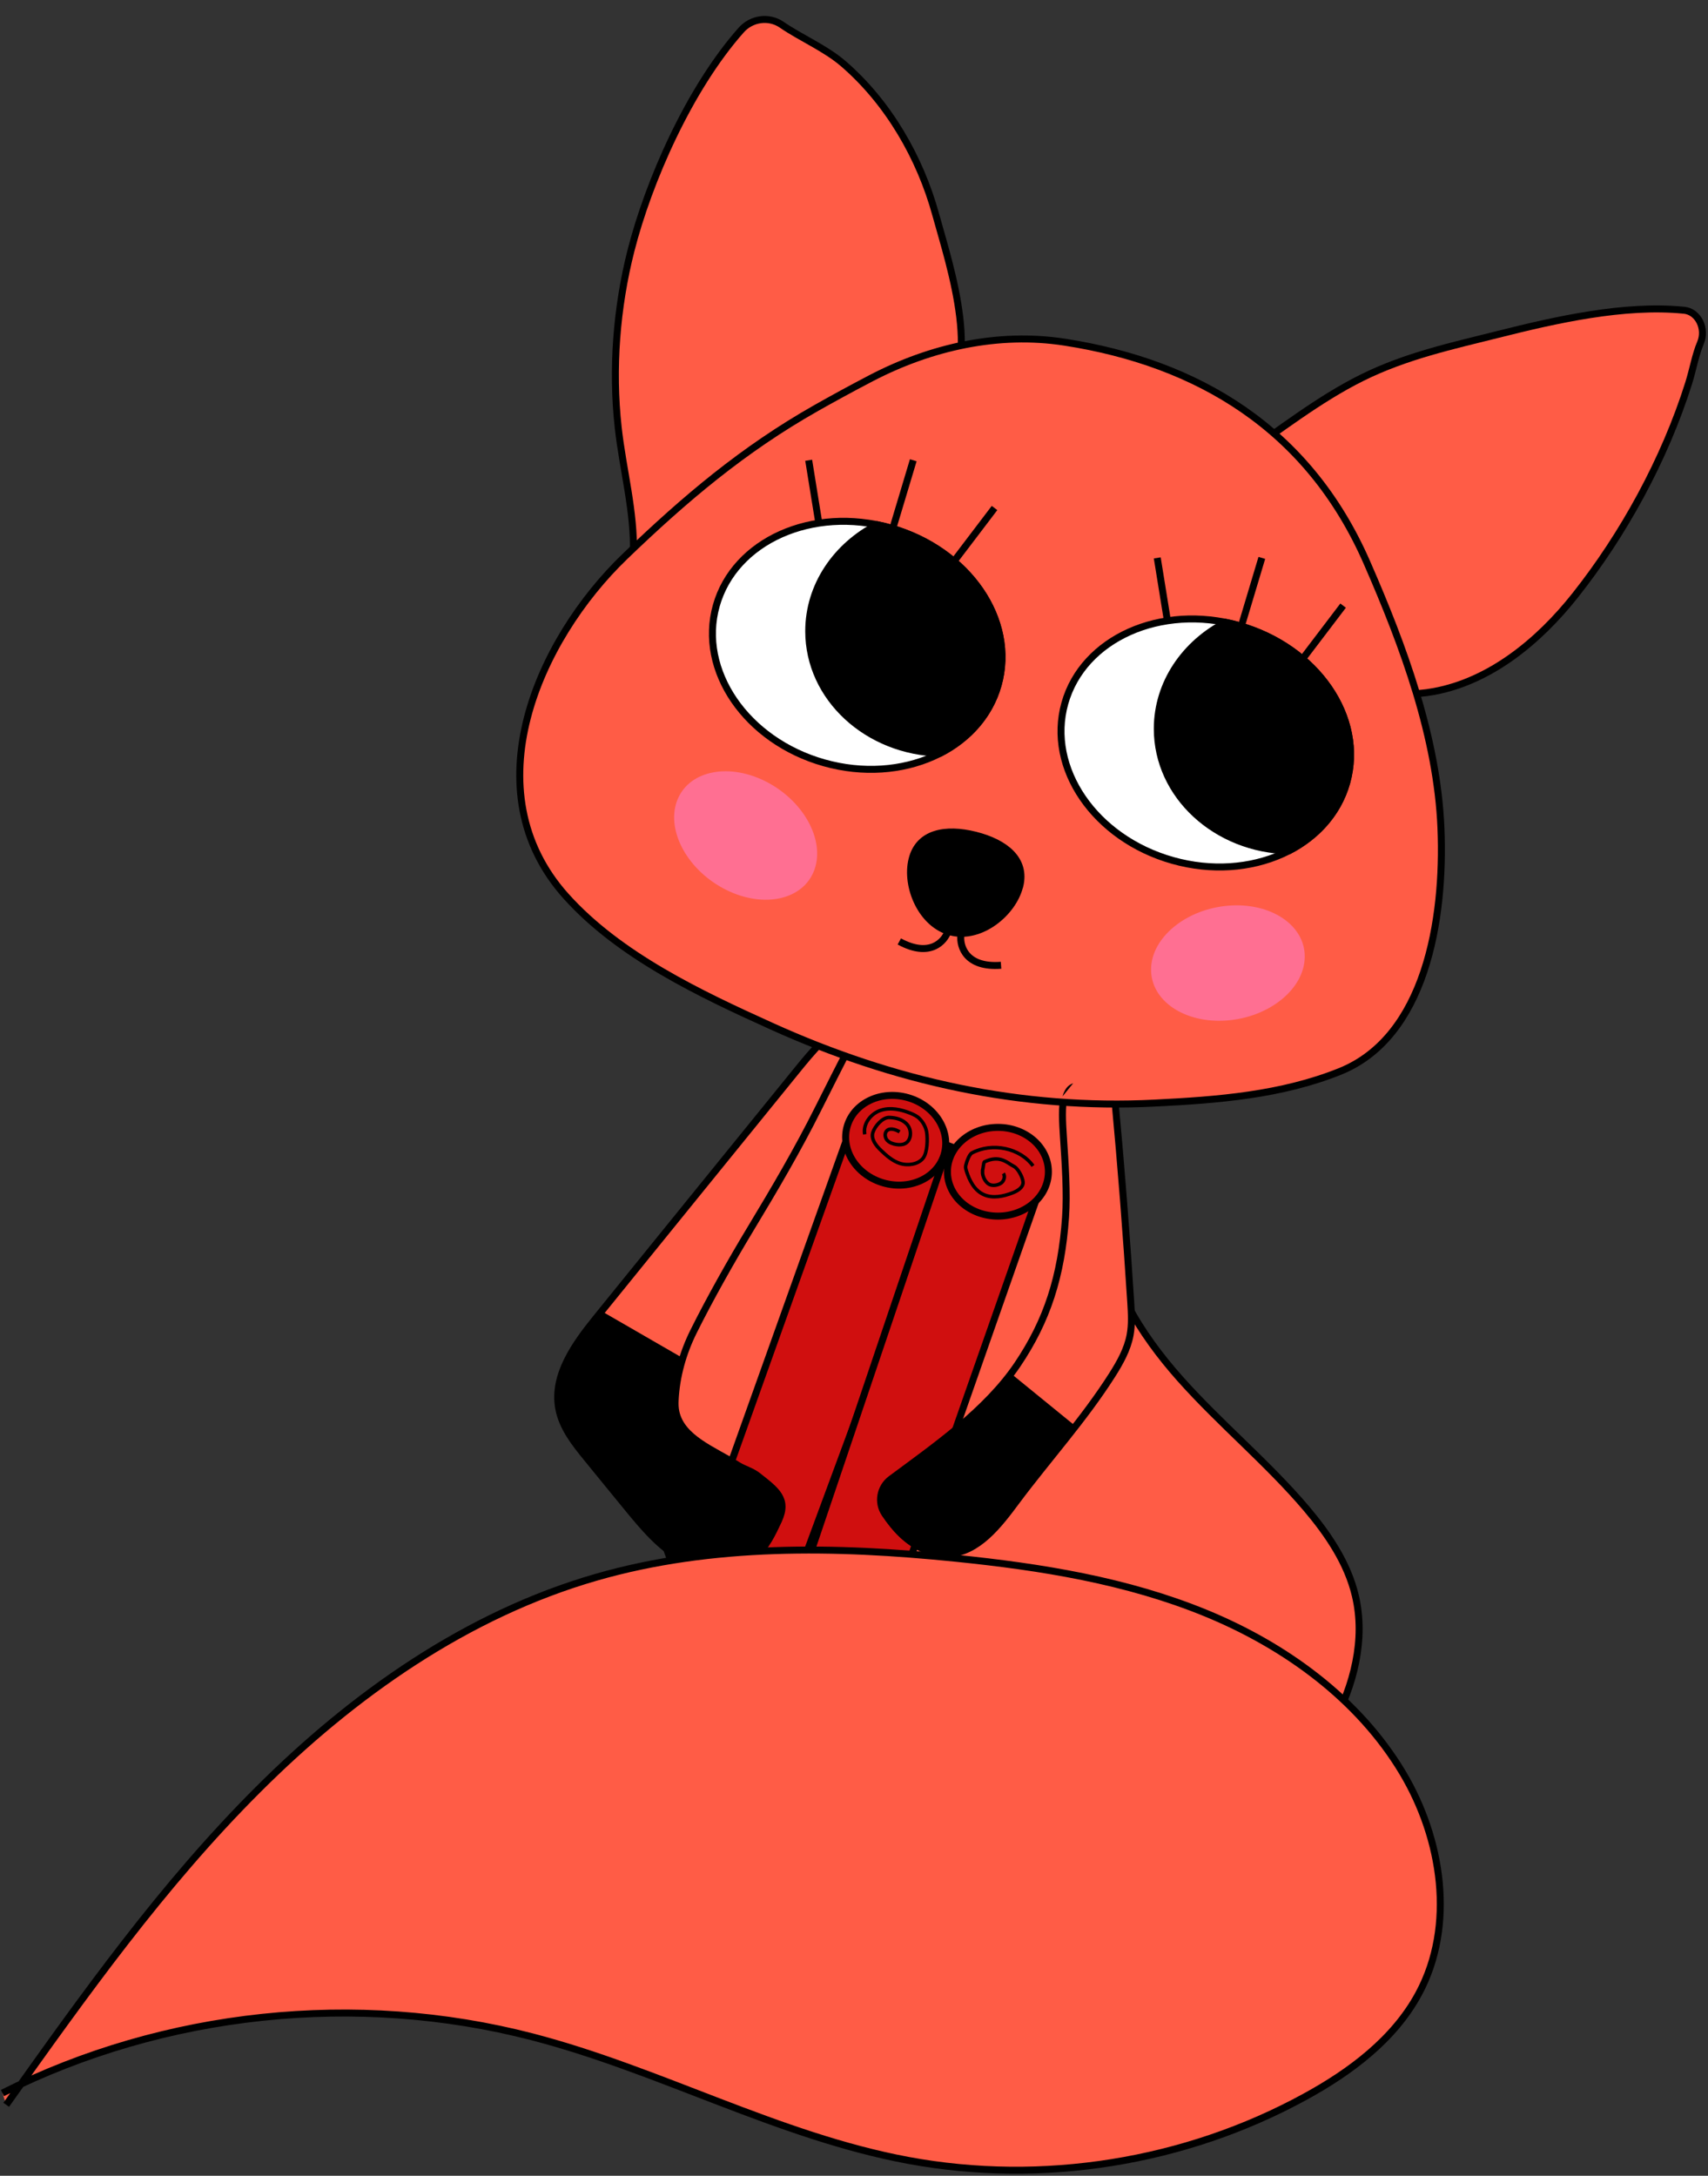 <svg width="245" height="312" viewBox="0 0 245 312" fill="none" xmlns="http://www.w3.org/2000/svg">
<rect x="0" y="0" width="245" height="312" fill="#333333" stroke="none"/>
<path d="M90.855 79.483C91.03 73.297 89.343 67.38 88.674 61.273C87.751 52.892 88.436 44.05 90.52 35.891C93.019 26.094 98.828 12.751 106.323 4.306C107.787 2.652 110.27 2.286 112.1 3.527C114.949 5.483 118.354 6.882 120.98 9.141C127.441 14.723 131.977 22.611 134.221 30.77C136.274 38.245 141.319 53.051 134.3 58.761C125.245 66.14 113.66 74.903 102.265 78.179C99.034 79.102 93.226 80.708 90.138 78.752" fill="#FF5C46"/>
<path d="M90.855 79.483C91.03 73.297 89.343 67.38 88.674 61.273C87.751 52.892 88.436 44.05 90.52 35.891C93.019 26.094 98.828 12.751 106.323 4.306C107.787 2.652 110.27 2.286 112.1 3.527C114.949 5.483 118.354 6.882 120.98 9.141C127.441 14.723 131.977 22.611 134.221 30.77C136.274 38.245 141.319 53.051 134.3 58.761C125.245 66.14 113.66 74.903 102.265 78.179C99.034 79.102 93.226 80.708 90.138 78.752" stroke="black" stroke-miterlimit="10"/>
<path d="M120.472 151.305C117.267 158.336 112.815 162.272 107.061 167.478C98.295 175.413 93.214 186.919 92.172 198.632C91.131 210.344 94.935 222.216 100.128 232.786C105.898 244.514 110.712 254.925 121.963 261.718C133.213 268.51 146.916 271.574 159.881 269.209C172.847 266.844 184.85 258.845 191.117 247.371C194.194 241.737 195.893 235.087 194.418 228.834C193.312 224.136 190.508 220.01 187.383 216.312C181.789 209.725 175.042 204.187 169.289 197.727C163.535 191.268 158.695 183.507 158.118 174.921C157.766 169.573 159.064 164.034 157.381 158.939C155.202 152.305 148.278 148.036 141.291 147.195C134.303 146.354 127.283 148.353 120.745 150.925" fill="#FF5C46"/>
<path d="M120.472 151.305C117.267 158.336 112.815 162.272 107.061 167.478C98.295 175.413 93.214 186.919 92.172 198.632C91.131 210.344 94.935 222.216 100.128 232.786C105.898 244.514 110.712 254.925 121.963 261.718C133.213 268.51 146.916 271.574 159.881 269.209C172.847 266.844 184.85 258.845 191.117 247.371C194.194 241.737 195.893 235.087 194.418 228.834C193.312 224.136 190.508 220.01 187.383 216.312C181.789 209.725 175.042 204.187 169.289 197.727C163.535 191.268 158.695 183.507 158.118 174.921C157.766 169.573 159.064 164.034 157.381 158.939C155.202 152.305 148.278 148.036 141.291 147.195C134.303 146.354 127.283 148.353 120.745 150.925" stroke="black" stroke-miterlimit="10"/>
<path d="M97.374 230.748L122.311 160.946L136.65 166.035L111.697 233.467L97.374 230.748Z" fill="#D00F0F" stroke="black" stroke-miterlimit="10"/>
<path d="M112.492 233.865L136.014 164.286L149.557 169.375L126.004 236.568L112.492 233.865Z" fill="#D00F0F" stroke="black" stroke-miterlimit="10"/>
<path d="M135.44 165.504C136.408 162.127 134.076 158.497 130.232 157.396C126.387 156.296 122.486 158.142 121.518 161.52C120.55 164.898 122.882 168.528 126.727 169.628C130.571 170.728 134.473 168.882 135.44 165.504Z" fill="#D00F0F" stroke="black" stroke-miterlimit="10"/>
<path d="M143.143 174.385C147.142 174.385 150.384 171.537 150.384 168.023C150.384 164.51 147.142 161.662 143.143 161.662C139.144 161.662 135.902 164.51 135.902 168.023C135.902 171.537 139.144 174.385 143.143 174.385Z" fill="#D00F0F" stroke="black" stroke-miterlimit="10"/>
<path d="M122.029 150.225C124.193 147.76 120.111 147.163 117.797 149.488C116.523 150.768 115.356 152.193 114.217 153.597C105.073 164.866 95.658 176.462 85.509 188.995C82.481 192.741 79.243 197.221 80.157 202.028C80.682 204.744 82.466 206.991 84.19 209.098C86.064 211.393 87.938 213.702 89.827 215.997C92.21 218.916 94.684 221.912 97.952 223.66C101.22 225.408 105.537 225.642 108.356 223.176C109.87 221.85 110.784 219.93 111.654 218.073C113.108 214.936 111.339 213.718 108.671 211.611C107.816 210.94 106.722 210.675 105.807 210.097V210.097C102.479 207.962 97.76 206.315 96.947 202.446C96.835 201.915 96.815 201.368 96.843 200.784C97.011 197.367 97.961 193.999 99.484 190.936C101.778 186.321 104.856 180.852 107.69 176.16C111.092 170.528 114.435 164.84 117.375 158.953C119.06 155.58 120.58 152.604 121.157 151.478C121.321 151.159 121.792 150.495 122.029 150.225V150.225Z" fill="#FF5C46" stroke="black" stroke-miterlimit="10"/>
<path d="M159.906 157.547C160.814 167.264 161.577 177.013 162.198 186.762C162.294 188.32 162.389 189.895 162.103 191.437C161.721 193.505 160.654 195.397 159.524 197.179C155.466 203.556 150.358 209.186 145.838 215.229C143.276 218.681 140.284 222.625 135.987 222.831C133.536 222.959 131.165 221.734 129.383 220.048C128.444 219.158 127.648 218.14 126.916 217.058C125.834 215.452 126.232 213.257 127.791 212.096C134.205 207.341 141.475 202.284 145.931 195.7C150.228 189.338 152.249 183 152.843 174.579C153.089 171.101 152.797 166.875 152.542 163.025C152.269 158.895 151.995 153.909 155.979 155.032C157.888 155.571 159.883 156.294 160.657 156.306C160.679 156.306 160.697 156.306 160.718 156.306V156.306" fill="#FF5C46"/>
<path d="M159.906 157.547C160.814 167.264 161.577 177.013 162.198 186.762C162.294 188.32 162.389 189.895 162.103 191.437C161.721 193.505 160.654 195.397 159.524 197.179C155.466 203.556 150.358 209.186 145.838 215.229C143.276 218.681 140.284 222.625 135.987 222.831C133.536 222.959 131.165 221.734 129.383 220.048C128.444 219.158 127.648 218.14 126.916 217.058C125.834 215.452 126.232 213.257 127.791 212.096C134.205 207.341 141.475 202.284 145.931 195.7C150.228 189.338 152.249 183 152.843 174.579C153.089 171.101 152.797 166.875 152.542 163.025C152.269 158.895 151.995 153.909 155.979 155.032C157.888 155.571 159.883 156.294 160.657 156.306C160.679 156.306 160.697 156.306 160.718 156.306V156.306" stroke="black" stroke-miterlimit="10"/>
<path d="M177.667 65.698C183.523 61.722 189.109 57.269 195.395 54.152C201.681 51.035 208.349 49.588 214.89 47.95C223.166 45.866 232.969 43.64 241.499 44.483C241.515 44.483 241.531 44.483 241.547 44.483C243.584 44.674 244.793 47.123 243.918 49.174C243.186 50.892 242.852 52.944 242.231 54.931C238.762 65.953 232.81 76.72 225.935 85.387C220.667 92.035 213.713 97.681 205.676 99.16C200.217 100.178 195.825 98.762 190.637 96.743C181.614 93.212 178.892 84.703 177.587 74.652C177.269 72.219 176.601 68.784 177.11 66.494" fill="#FF5C46"/>
<path d="M177.667 65.698C183.523 61.722 189.109 57.269 195.395 54.152C201.681 51.035 208.349 49.588 214.89 47.95C223.166 45.866 232.969 43.64 241.499 44.483C241.515 44.483 241.531 44.483 241.547 44.483C243.584 44.674 244.793 47.123 243.918 49.174C243.186 50.892 242.852 52.944 242.231 54.931C238.762 65.953 232.81 76.72 225.935 85.387C220.667 92.035 213.713 97.681 205.676 99.16C200.217 100.178 195.825 98.762 190.637 96.743C181.614 93.212 178.892 84.703 177.587 74.652C177.269 72.219 176.601 68.784 177.11 66.494" stroke="black" stroke-miterlimit="10"/>
<path d="M124.932 54.242C133.506 49.775 143.203 47.583 152.756 49.071C171.719 52.025 187.633 61.378 196.064 80.65C201.323 92.668 206.156 105.724 206.695 118.766C207.24 131.962 204.452 148.721 192.197 153.646V153.646C183.762 157.034 174.659 157.734 165.652 158.179C146.459 159.149 128.221 155.078 110.763 147.189C100.451 142.53 88.833 137.043 81.179 128.502C67.62 113.394 77.121 91.828 89.645 79.789C98.271 71.487 106.61 64.442 117.049 58.526C119.296 57.255 122.015 55.762 124.932 54.242Z" fill="#FF5C46" stroke="black" stroke-miterlimit="10"/>
<path d="M118.213 109.384C129.376 112.53 140.551 107.539 143.172 98.236C145.794 88.934 138.87 78.842 127.706 75.696C116.543 72.55 105.368 77.541 102.747 86.844C100.125 96.147 107.05 106.238 118.213 109.384Z" fill="white" stroke="black" stroke-miterlimit="10"/>
<path fill-rule="evenodd" clip-rule="evenodd" d="M134.885 108.002C138.914 105.923 141.959 102.542 143.172 98.236C145.794 88.934 138.87 78.842 127.706 75.696C127.087 75.522 126.468 75.372 125.851 75.247C119.973 78.248 116.004 83.961 116.006 90.513C116.009 100.049 124.423 107.801 134.885 108.002Z" fill="black"/>
<path d="M134.885 108.002L134.876 108.502L135.002 108.505L135.115 108.447L134.885 108.002ZM143.172 98.236L143.654 98.372L143.654 98.372L143.172 98.236ZM127.706 75.696L127.571 76.177L127.571 76.177L127.706 75.696ZM125.851 75.247L125.95 74.757L125.779 74.722L125.623 74.802L125.851 75.247ZM116.006 90.513L115.506 90.513L116.006 90.513ZM135.115 108.447C139.248 106.313 142.398 102.829 143.654 98.372L142.691 98.101C141.521 102.254 138.579 105.533 134.656 107.558L135.115 108.447ZM143.654 98.372C146.372 88.725 139.185 78.412 127.842 75.215L127.571 76.177C138.554 79.273 145.216 89.142 142.691 98.101L143.654 98.372ZM127.842 75.215C127.211 75.037 126.58 74.885 125.95 74.757L125.751 75.737C126.357 75.86 126.964 76.006 127.571 76.177L127.842 75.215ZM125.623 74.802C119.602 77.876 115.504 83.748 115.506 90.513L116.506 90.513C116.504 84.174 120.344 78.62 126.078 75.692L125.623 74.802ZM115.506 90.513C115.509 100.366 124.188 108.296 134.876 108.502L134.895 107.503C124.659 107.305 116.509 99.732 116.506 90.513L115.506 90.513Z" fill="black"/>
<path d="M146.26 127.089C145.305 130.922 140.69 134.723 136.425 133.657C132.16 132.592 129.868 127.089 130.823 123.24C131.778 119.392 135.629 118.692 139.894 119.757C144.159 120.823 147.231 123.24 146.276 127.073L146.26 127.089Z" fill="black" stroke="black" stroke-miterlimit="10"/>
<path d="M128 76L131 66" stroke="black"/>
<path d="M117.5 75.28L116 66" stroke="black"/>
<path d="M136.341 81.156L142.659 72.844" stroke="black"/>
<path d="M168.213 123.384C179.376 126.53 190.551 121.539 193.172 112.236C195.794 102.934 188.87 92.842 177.706 89.696C166.543 86.55 155.368 91.541 152.747 100.844C150.125 110.147 157.05 120.238 168.213 123.384Z" fill="white" stroke="black" stroke-miterlimit="10"/>
<path fill-rule="evenodd" clip-rule="evenodd" d="M184.886 122.002C188.914 119.923 191.959 116.542 193.172 112.236C195.794 102.934 188.87 92.842 177.706 89.696C177.087 89.522 176.468 89.372 175.851 89.247C169.973 92.248 166.004 97.961 166.006 104.513C166.009 114.049 174.423 121.801 184.886 122.002Z" fill="black"/>
<path d="M184.886 122.002L184.876 122.502L185.002 122.505L185.115 122.447L184.886 122.002ZM193.172 112.236L192.691 112.101L192.691 112.101L193.172 112.236ZM177.706 89.696L177.571 90.177L177.571 90.177L177.706 89.696ZM175.851 89.247L175.95 88.757L175.779 88.722L175.623 88.802L175.851 89.247ZM166.006 104.513L165.506 104.513L165.506 104.513L166.006 104.513ZM185.115 122.447C189.248 120.313 192.398 116.829 193.654 112.372L192.691 112.101C191.521 116.254 188.579 119.533 184.656 121.558L185.115 122.447ZM193.654 112.372C196.372 102.725 189.185 92.412 177.842 89.215L177.571 90.177C188.554 93.273 195.216 103.142 192.691 112.101L193.654 112.372ZM177.842 89.215C177.211 89.037 176.58 88.885 175.95 88.757L175.751 89.737C176.357 89.86 176.964 90.006 177.571 90.177L177.842 89.215ZM175.623 88.802C169.602 91.876 165.504 97.748 165.506 104.513L166.506 104.513C166.504 98.174 170.344 92.62 176.078 89.692L175.623 88.802ZM165.506 104.513C165.509 114.366 174.188 122.296 184.876 122.502L184.895 121.503C174.659 121.305 166.509 113.732 166.506 104.513L165.506 104.513Z" fill="black"/>
<path d="M178 90L181 80" stroke="black"/>
<path d="M167.5 89.28L166 80" stroke="black"/>
<path d="M186.341 95.156L192.659 86.844" stroke="black"/>
<path d="M136 133.5C135.5 135 133.4 137.4 129 135" stroke="black"/>
<path d="M137.826 134.173C137.666 135.746 138.594 138.797 143.592 138.417" stroke="black"/>
<ellipse cx="11.056" cy="8.231" rx="11.056" ry="8.231" transform="matrix(0.997 -0.078 -0.013 1 165.218 130.731)" fill="#FF6F92"/>
<ellipse cx="11.056" cy="8.231" rx="11.056" ry="8.231" transform="matrix(-0.881 -0.473 -0.39 0.921 119.908 117.457)" fill="#FF6F92"/>
<path fill-rule="evenodd" clip-rule="evenodd" d="M152.415 157.211C152.683 156.27 153.153 155.583 153.94 155.338L152.415 157.211ZM145.003 196.953C140.907 202.569 134.802 207.069 129.114 211.262C128.566 211.666 128.023 212.066 127.485 212.465C125.926 213.626 125.528 215.821 126.61 217.427C127.342 218.508 128.138 219.526 129.077 220.417C130.859 222.103 133.23 223.327 135.681 223.2C139.978 222.993 142.97 219.049 145.532 215.598C147.151 213.434 148.845 211.323 150.539 209.211C151.793 207.648 153.047 206.085 154.271 204.501L145.003 196.953Z" fill="black"/>
<path fill-rule="evenodd" clip-rule="evenodd" d="M86.531 188.155C86.191 188.574 85.851 188.995 85.509 189.416C82.481 193.162 79.243 197.642 80.157 202.449C80.682 205.165 82.466 207.412 84.19 209.519C84.78 210.241 85.369 210.964 85.959 211.688C87.245 213.266 88.532 214.845 89.827 216.418C92.21 219.336 94.684 222.333 97.952 224.081C101.22 225.829 105.537 226.063 108.356 223.597C109.87 222.271 110.784 220.351 111.654 218.494C113.051 215.479 111.473 214.237 108.98 212.276C108.878 212.196 108.775 212.115 108.671 212.032C108.186 211.652 107.625 211.402 107.064 211.152C106.634 210.96 106.204 210.768 105.807 210.518C105.065 210.042 104.253 209.59 103.431 209.132C100.568 207.538 97.579 205.873 96.947 202.867C96.835 202.336 96.815 201.789 96.843 201.205C96.95 199.032 97.373 196.879 98.058 194.811L86.531 188.155Z" fill="black"/>
<path d="M143.933 168.265C144.243 168.734 144.001 169.447 143.478 169.73C142.956 170.014 142.185 170.09 141.734 169.728C141.283 169.366 141.019 168.817 140.944 168.263C140.944 168.263 140.944 168.263 140.944 167.805C140.997 167.691 141.094 166.696 141.192 166.618C143.473 165.517 144.551 166.831 145.413 167.238C146.035 167.534 146.73 168.874 146.752 169.542C146.775 170.276 145.97 170.774 145.255 171.048C143.936 171.564 142.419 171.874 141.152 171.321C139.768 170.721 139.055 169.283 138.617 167.897C138.546 167.654 138.475 167.412 138.525 167.167C138.61 166.747 139.006 165.534 139.414 165.333C142.331 163.775 146.326 164.619 148.181 167.189" stroke="black" stroke-width="0.5" stroke-miterlimit="10"/>
<path d="M129.042 162.306C128.463 161.954 127.617 161.666 127.163 162.194C126.85 162.562 126.944 163.17 127.273 163.522C127.602 163.873 128.071 164.033 128.557 164.113C128.98 164.177 129.434 164.177 129.825 163.985C130.718 163.538 130.812 162.146 130.201 161.346C129.59 160.546 128.51 160.258 127.523 160.242C126.584 160.242 125.488 161.484 125.206 162.396C124.908 163.339 125.66 164.283 126.365 164.955C127.179 165.739 128.056 166.507 129.121 166.842C130.186 167.178 131.662 166.996 132.382 166.116C133.04 165.332 133.087 163.307 132.915 162.299C132.789 161.595 132.394 160.898 131.892 160.402C131.548 160.05 131.094 159.842 130.64 159.651C129.262 159.091 127.727 158.755 126.318 159.219C124.908 159.683 123.749 161.17 124.047 162.658" stroke="black" stroke-width="0.5" stroke-miterlimit="10"/>
<path d="M0.891 301.822C12.079 286.093 23.33 270.268 37.001 256.639C50.655 242.994 66.983 231.511 85.539 226.167C102.17 221.38 119.85 221.698 137.069 223.448C149.308 224.688 161.625 226.66 173.004 231.336C184.383 236.012 194.87 243.63 201.188 254.19C206.869 263.7 208.763 276.121 203.512 285.87C199.979 292.438 193.708 297.114 187.152 300.692C169.964 310.092 149.514 313.368 130.258 309.789C111.638 306.322 94.658 296.828 76.325 292.073C51.133 285.552 23.617 288.462 0.35 300.136" fill="#FF5C46"/>
<path d="M0.891 301.822C12.079 286.093 23.33 270.268 37.001 256.639C50.655 242.994 66.983 231.511 85.539 226.167C102.17 221.38 119.85 221.698 137.069 223.448C149.308 224.688 161.625 226.66 173.004 231.336C184.383 236.012 194.87 243.63 201.188 254.19C206.869 263.7 208.763 276.121 203.512 285.87C199.979 292.438 193.708 297.114 187.152 300.692C169.964 310.092 149.514 313.368 130.258 309.789C111.638 306.322 94.658 296.828 76.325 292.073C51.133 285.552 23.617 288.462 0.35 300.136" stroke="black" stroke-miterlimit="10"/>
</svg>
